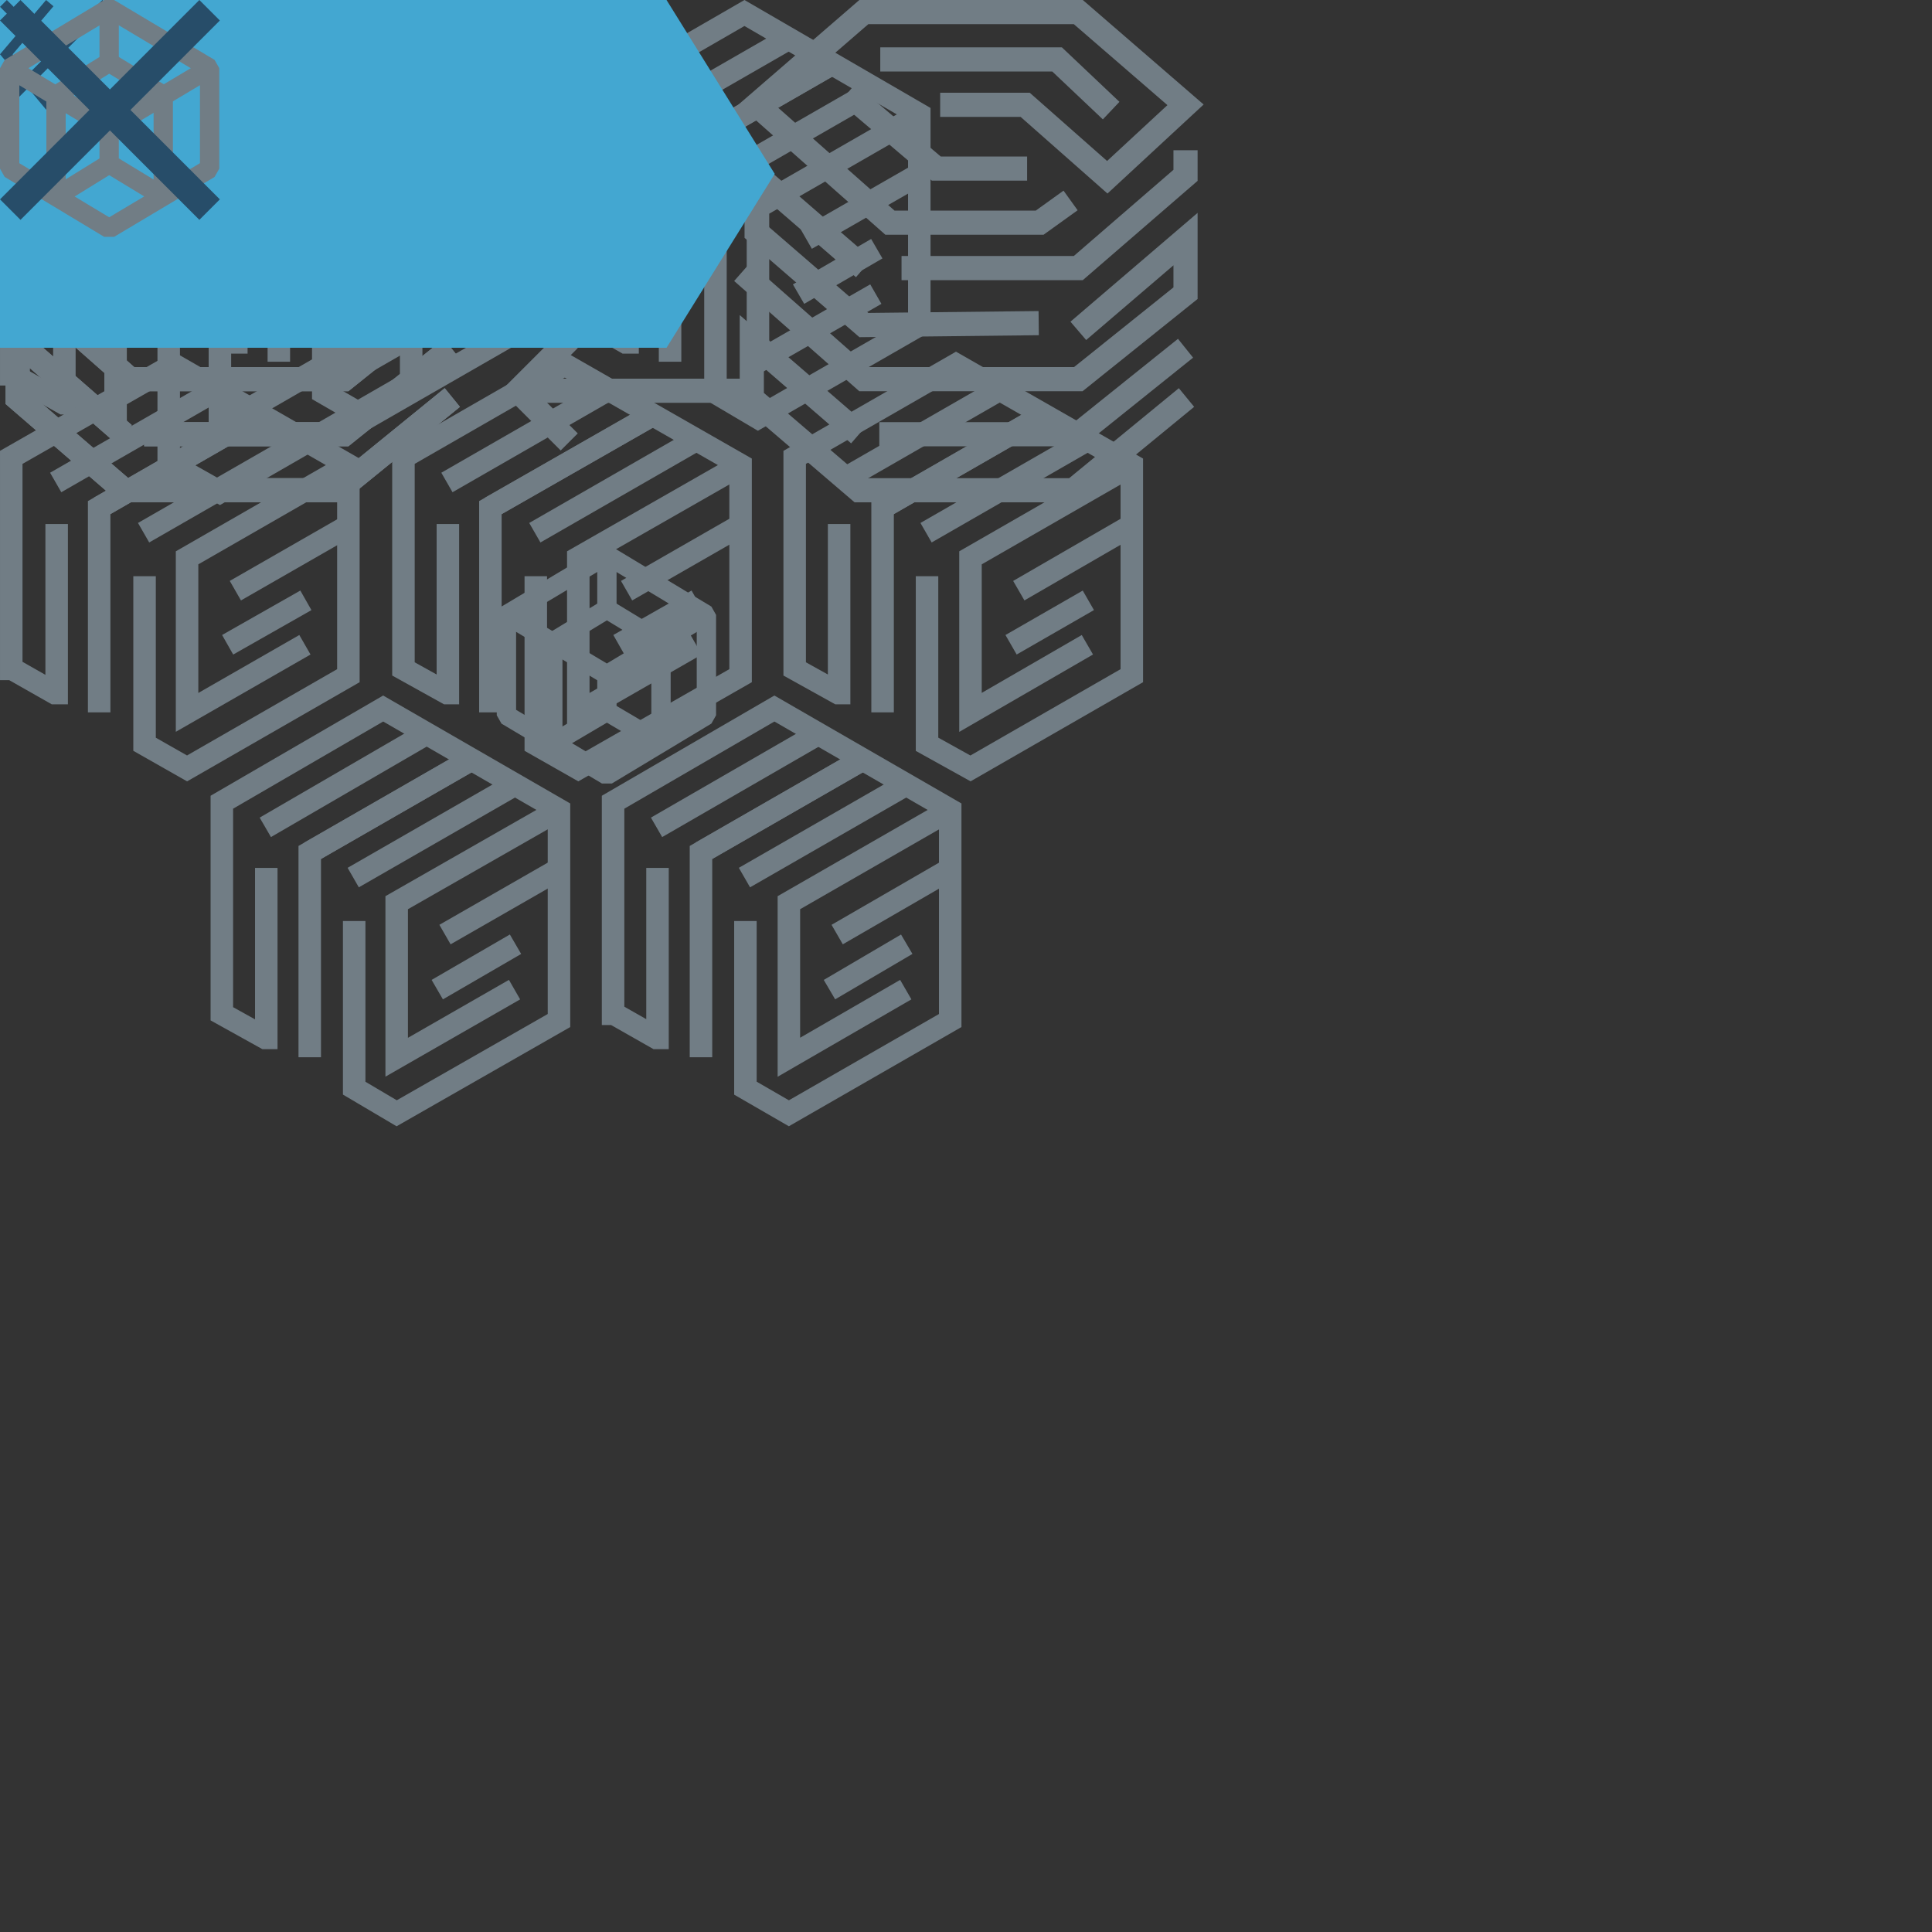 <?xml version="1.0" encoding="iso-8859-1"?>
<!-- Generator: Adobe Illustrator 19.2.1, SVG Export Plug-In . SVG Version: 6.00 Build 0)  -->
<svg version="1.1" id="Layer_1" xmlns="http://www.w3.org/2000/svg" xmlns:xlink="http://www.w3.org/1999/xlink" x="0px" y="0px"
	 viewBox="0 0 200 200" style="enable-background:new 0 0 200 200;" xml:space="preserve">
<rect x="0" y="0" width="200" height="200" fill="#333333" stroke="none"/>
<style type="text/css">
	.st0{fill:none;stroke:#717D85;stroke-width:2.329;stroke-miterlimit:10;}
	.st1{fill:none;stroke:#717D85;stroke-width:2.5;stroke-miterlimit:10;}
	.st2{fill:none;stroke:#717D85;stroke-width:2;stroke-linejoin:bevel;stroke-miterlimit:10;}
	.st3{fill:none;stroke:#717D85;stroke-width:2;stroke-miterlimit:10;}
	.st4{fill:#FFFFFF;}
	.st5{fill:#274D69;}
	.st6{fill:#43A7D1;}
	.st7{fill:none;stroke:#274D69;stroke-miterlimit:10;}
	.st8{fill:none;stroke:#274D69;stroke-width:3;stroke-miterlimit:10;}
</style>
<g id="horizontal-single_x60_44x53">
	<polyline class="st0" points="31.765,7.544 11.965,18.944 11.965,44.044 	"/>
	<line class="st0" x1="6.565" y1="15.844" x2="26.365" y2="4.444"/>
	<line class="st0" x1="11.965" y1="18.944" x2="31.765" y2="7.544"/>
	<line class="st0" x1="17.365" y1="22.044" x2="37.165" y2="10.644"/>
	<polyline class="st0" points="6.665,20.944 6.665,41.744 6.565,41.744 1.265,38.744 1.165,38.744 1.165,12.744 20.965,1.344 
		42.565,13.744 42.565,32.644 42.565,39.544 22.765,50.944 17.465,47.944 17.465,27.344 	"/>
	<polyline class="st0" points="42.565,13.744 22.765,25.144 22.765,44.044 37.165,35.744 	"/>
	<line class="st0" x1="28.665" y1="29.044" x2="43.065" y2="20.744"/>
	<line class="st0" x1="27.665" y1="35.744" x2="37.265" y2="30.244"/>
</g>
<g id="horizontal-cluster_x60_119x117">
	<polyline class="st0" points="26.965,42.946 10.265,52.546 10.265,73.746 	"/>
	<line class="st0" x1="5.765" y1="49.946" x2="22.465" y2="40.346"/>
	<line class="st0" x1="10.265" y1="52.546" x2="26.965" y2="42.946"/>
	<line class="st0" x1="14.865" y1="55.146" x2="31.565" y2="45.546"/>
	<polyline class="st0" points="5.865,54.246 5.865,71.746 5.665,71.746 1.265,69.246 1.165,69.246 1.165,47.346 17.965,37.746 
		36.065,48.146 36.065,64.146 36.065,69.946 19.365,79.546 14.965,77.046 14.965,59.646 	"/>
	<polyline class="st0" points="36.065,48.146 19.365,57.746 19.365,73.746 31.565,66.746 	"/>
	<line class="st0" x1="24.365" y1="61.146" x2="36.565" y2="54.146"/>
	<line class="st0" x1="23.565" y1="66.746" x2="31.665" y2="62.146"/>
	<polyline class="st0" points="67.565,42.946 50.765,52.546 50.765,73.746 	"/>
	<line class="st0" x1="46.265" y1="49.946" x2="62.965" y2="40.346"/>
	<line class="st0" x1="50.765" y1="52.546" x2="67.565" y2="42.946"/>
	<line class="st0" x1="55.365" y1="55.146" x2="72.065" y2="45.546"/>
	<polyline class="st0" points="46.365,54.246 46.365,71.746 46.265,71.746 41.765,69.246 41.765,69.246 41.765,47.346 
		58.465,37.746 76.665,48.146 76.665,64.146 76.665,69.946 59.865,79.546 55.465,77.046 55.465,59.646 	"/>
	<polyline class="st0" points="76.665,48.146 59.865,57.746 59.865,73.746 72.065,66.746 	"/>
	<line class="st0" x1="64.865" y1="61.146" x2="77.065" y2="54.146"/>
	<line class="st0" x1="64.065" y1="66.746" x2="72.165" y2="62.146"/>
	<polyline class="st0" points="108.065,42.946 91.365,52.546 91.365,73.746 	"/>
	<line class="st0" x1="86.765" y1="49.946" x2="103.465" y2="40.346"/>
	<line class="st0" x1="91.365" y1="52.546" x2="108.065" y2="42.946"/>
	<line class="st0" x1="95.865" y1="55.146" x2="112.565" y2="45.546"/>
	<polyline class="st0" points="86.865,54.246 86.865,71.746 86.765,71.746 82.265,69.246 82.265,69.246 82.265,47.346 
		98.965,37.746 117.165,48.146 117.165,64.146 117.165,69.946 100.465,79.546 95.965,77.046 95.965,59.646 	"/>
	<polyline class="st0" points="117.165,48.146 100.465,57.746 100.465,73.746 112.565,66.746 	"/>
	<line class="st0" x1="105.465" y1="61.146" x2="117.565" y2="54.146"/>
	<line class="st0" x1="104.665" y1="66.746" x2="112.665" y2="62.146"/>
	<polyline class="st0" points="45.565,6.646 28.865,16.246 28.865,37.446 	"/>
	<line class="st0" x1="24.365" y1="13.646" x2="41.065" y2="4.046"/>
	<line class="st0" x1="28.865" y1="16.246" x2="45.565" y2="6.646"/>
	<line class="st0" x1="33.365" y1="18.846" x2="50.165" y2="9.246"/>
	<polyline class="st0" points="24.465,17.946 24.465,35.446 24.265,35.446 19.865,32.946 19.765,32.946 19.765,11.046 36.465,1.346 
		54.665,11.846 54.665,27.846 54.665,33.646 37.965,43.246 33.465,40.646 33.465,23.346 	"/>
	<polyline class="st0" points="54.665,11.846 37.965,21.446 37.965,37.446 50.165,30.446 	"/>
	<line class="st0" x1="42.965" y1="24.746" x2="55.165" y2="17.746"/>
	<line class="st0" x1="42.165" y1="30.446" x2="50.165" y2="25.746"/>
	<polyline class="st0" points="86.065,6.646 69.365,16.246 69.365,37.446 	"/>
	<line class="st0" x1="64.865" y1="13.646" x2="81.565" y2="4.046"/>
	<line class="st0" x1="69.365" y1="16.246" x2="86.065" y2="6.646"/>
	<line class="st0" x1="73.965" y1="18.846" x2="90.665" y2="9.246"/>
	<polyline class="st0" points="64.965,17.946 64.965,35.446 64.765,35.446 60.365,32.946 60.265,32.946 60.265,11.046 77.065,1.346 
		95.165,11.846 95.165,27.846 95.165,33.646 78.465,43.246 74.065,40.646 74.065,23.346 	"/>
	<polyline class="st0" points="95.165,11.846 78.465,21.446 78.465,37.446 90.665,30.446 	"/>
	<line class="st0" x1="83.465" y1="24.746" x2="95.665" y2="17.746"/>
	<line class="st0" x1="82.665" y1="30.446" x2="90.765" y2="25.746"/>
	<polyline class="st0" points="48.765,78.646 32.065,88.246 32.065,109.446 	"/>
	<line class="st0" x1="27.465" y1="85.646" x2="44.165" y2="75.946"/>
	<line class="st0" x1="32.065" y1="88.246" x2="48.765" y2="78.646"/>
	<line class="st0" x1="36.565" y1="90.846" x2="53.265" y2="81.246"/>
	<polyline class="st0" points="27.565,89.846 27.565,107.446 27.465,107.446 22.965,104.946 22.965,104.946 22.965,83.046 
		39.665,73.346 57.865,83.846 57.865,99.846 57.865,105.646 41.065,115.246 36.665,112.646 36.665,95.346 	"/>
	<polyline class="st0" points="57.865,83.846 41.065,93.446 41.065,109.446 53.265,102.446 	"/>
	<line class="st0" x1="46.065" y1="96.746" x2="58.265" y2="89.746"/>
	<line class="st0" x1="45.265" y1="102.446" x2="53.365" y2="97.746"/>
	<polyline class="st0" points="89.265,78.646 72.565,88.246 72.565,109.446 	"/>
	<line class="st0" x1="67.965" y1="85.646" x2="84.765" y2="75.946"/>
	<line class="st0" x1="72.565" y1="88.246" x2="89.265" y2="78.646"/>
	<line class="st0" x1="77.065" y1="90.846" x2="93.765" y2="81.246"/>
	<polyline class="st0" points="68.065,89.846 68.065,107.446 67.965,107.446 63.565,104.946 63.465,104.946 63.465,83.046 
		80.165,73.346 98.365,83.846 98.365,99.846 98.365,105.646 81.665,115.246 77.165,112.646 77.165,95.346 	"/>
	<polyline class="st0" points="98.365,83.846 81.665,93.446 81.665,109.446 93.765,102.446 	"/>
	<line class="st0" x1="86.665" y1="96.746" x2="98.765" y2="89.746"/>
	<line class="st0" x1="85.865" y1="102.446" x2="93.865" y2="97.746"/>
</g>
<g id="vertical-redundant_x60_125x82">
	<polyline class="st1" points="13.426,27.75 2.326,18.15 2.326,24.05 13.426,33.65 31.426,33.45 	"/>
	<polyline class="st1" points="35.626,34.25 46.726,24.75 46.726,30.35 35.626,39.25 13.426,39.25 0.826,28.15 	"/>
	<polyline class="st1" points="46.726,36.05 35.626,44.95 14.926,44.95 	"/>
	<polyline class="st1" points="12.826,44.95 1.826,35.35 1.826,41.25 12.826,50.75 35.026,50.75 46.826,41.15 	"/>
	<polyline class="st1" points="21.326,10.85 30.026,10.85 38.626,18.35 46.726,10.85 35.626,1.25 13.326,1.25 2.326,10.85 
		16.126,23.05 31.626,23.05 34.826,20.75 	"/>
	<polyline class="st1" points="11.726,9.65 20.926,17.45 30.326,17.45 	"/>
	<polyline class="st1" points="15.126,6.15 33.426,6.15 39.026,11.45 	"/>
	<polyline class="st1" points="93.326,27.75 111.626,27.75 122.726,18.15 122.726,15.55 	"/>
	<polyline class="st1" points="89.426,27.75 78.326,18.15 78.326,24.05 89.426,33.65 107.526,33.45 	"/>
	<polyline class="st1" points="111.626,34.25 122.726,24.75 122.726,30.35 111.626,39.25 89.426,39.25 76.826,28.15 	"/>
	<polyline class="st1" points="122.726,36.05 111.626,44.95 91.026,44.95 	"/>
	<polyline class="st1" points="88.926,44.95 77.826,35.35 77.826,41.25 88.926,50.75 111.126,50.75 122.826,41.15 	"/>
	<polyline class="st1" points="97.326,10.85 106.126,10.85 114.626,18.35 122.726,10.85 111.626,1.25 89.426,1.25 78.326,10.85 
		92.126,23.05 107.626,23.05 110.826,20.75 	"/>
	<polyline class="st1" points="87.726,9.65 96.926,17.45 106.326,17.45 	"/>
	<polyline class="st1" points="91.126,6.15 109.426,6.15 115.026,11.45 	"/>
	<polyline class="st2" points="57.226,76.95 57.226,66.45 62.826,63.05 68.426,66.45 68.426,76.95 62.826,73.65 62.826,69.25 	"/>
	<line class="st2" x1="57.226" y1="76.95" x2="62.826" y2="73.65"/>
	<path class="st3" d="M62.826,73.65"/>
	<polyline class="st3" points="62.826,57.65 62.826,60.35 62.826,63.35 	"/>
	<polyline class="st2" points="73.126,63.65 62.826,69.85 52.426,63.65 	"/>
	<polygon class="st2" points="73.126,74.05 62.826,80.25 52.426,74.05 52.426,63.65 62.826,57.45 73.126,63.65 	"/>
	<polyline class="st1" points="17.326,27.75 35.626,27.75 46.726,18.15 	"/>
	<line class="st1" x1="78.126" y1="40.45" x2="54.426" y2="40.45"/>
	<polyline class="st1" points="58.926,45.75 53.626,40.45 58.926,35.15 	"/>
	<line class="st1" x1="46.726" y1="10.55" x2="69.626" y2="10.35"/>
	<polyline class="st1" points="65.026,5.05 70.326,10.35 65.026,15.65 	"/>
</g>
<g id="vertical-single_x60_49x52">
	<polyline class="st1" points="17.326,27.75 35.626,27.75 46.726,18.15 46.726,15.55 	"/>
	<polyline class="st1" points="13.426,27.75 2.326,18.15 2.326,24.05 13.426,33.65 31.426,33.45 	"/>
	<polyline class="st1" points="35.626,34.25 46.726,24.75 46.726,30.35 35.626,39.25 13.426,39.25 0.826,28.15 	"/>
	<polyline class="st1" points="46.726,36.05 35.626,44.95 14.926,44.95 	"/>
	<polyline class="st1" points="12.826,44.95 1.826,35.35 1.826,41.25 12.826,50.75 35.026,50.75 46.826,41.15 	"/>
	<polyline class="st1" points="21.326,10.85 30.026,10.85 38.626,18.35 46.726,10.85 35.626,1.25 13.326,1.25 2.326,10.85 
		16.126,23.05 31.526,23.05 34.826,20.75 	"/>
	<polyline class="st1" points="11.726,9.65 20.926,17.45 30.326,17.45 	"/>
	<polyline class="st1" points="15.126,6.15 33.426,6.15 38.926,11.45 	"/>
</g>
<g id="check_x60_27x27">
	<circle class="st4" cx="13.5" cy="13.5" r="13.5"/>
	<path id="_x3E_check-mark" class="st5" d="M11.9,19.2c-0.2,0-0.4,0-0.6-0.1c-0.2-0.1-0.4-0.2-0.5-0.4l-3.2-3.3
		c-0.2-0.2-0.3-0.3-0.4-0.6c-0.1-0.2-0.1-0.4-0.1-0.6s0-0.4,0.1-0.6c0.1-0.2,0.2-0.4,0.4-0.5c0.2-0.2,0.3-0.3,0.6-0.4
		c0.2-0.1,0.4-0.1,0.6-0.1s0.4,0,0.6,0.1s0.4,0.2,0.5,0.4l2.1,2.1l5.2-5.2c0.2-0.2,0.3-0.3,0.5-0.4c0.2-0.1,0.4-0.1,0.6-0.1
		c0.2,0,0.4,0,0.6,0.1c0.2,0.1,0.4,0.2,0.5,0.4s0.3,0.3,0.4,0.6c0.1,0.2,0.1,0.4,0.1,0.6c0,0.2,0,0.4-0.1,0.6
		c-0.1,0.2-0.2,0.4-0.4,0.6L13,18.8c-0.2,0.2-0.3,0.3-0.5,0.4C12.3,19.2,12.1,19.2,11.9,19.2z"/>
</g>
<g id="next-btn_x60_81x36">
	<polygon class="st6" points="69,0 0,0 0,36 69,36 80.2,18 	"/>
</g>
<g id="cancel-x_x60_12x12">
	<line class="st7" x1="0.354" y1="0.354" x2="10.954" y2="10.954"/>
	<line class="st7" x1="10.954" y1="0.354" x2="0.354" y2="10.954"/>
</g>
<g id="back-arrow_x60_6x12">
	<polyline class="st7" points="5.153,11.024 0.653,5.624 5.153,0.324 	"/>
</g>
<g id="monitor_x60_23x25">
	<polyline class="st2" points="5.8,20.359 5.8,9.859 11.3,6.459 16.9,9.859 16.9,20.359 11.3,16.959 11.3,12.559 	"/>
	<line class="st2" x1="5.8" y1="20.359" x2="11.3" y2="16.959"/>
	<path class="st3" d="M11.3,16.959"/>
	<polyline class="st3" points="11.3,1.059 11.3,3.759 11.3,6.659 	"/>
	<polyline class="st2" points="21.7,7.059 11.3,13.259 1,7.059 	"/>
	<polygon class="st2" points="21.7,17.459 11.3,23.659 1,17.459 1,7.059 11.3,0.859 21.7,7.059 	"/>
</g>
<g id="instance-multiply_x60_23x23">
	<line class="st8" x1="1.061" y1="1.061" x2="21.698" y2="21.698"/>
	<line class="st8" x1="21.698" y1="1.061" x2="1.061" y2="21.698"/>
</g>
</svg>
